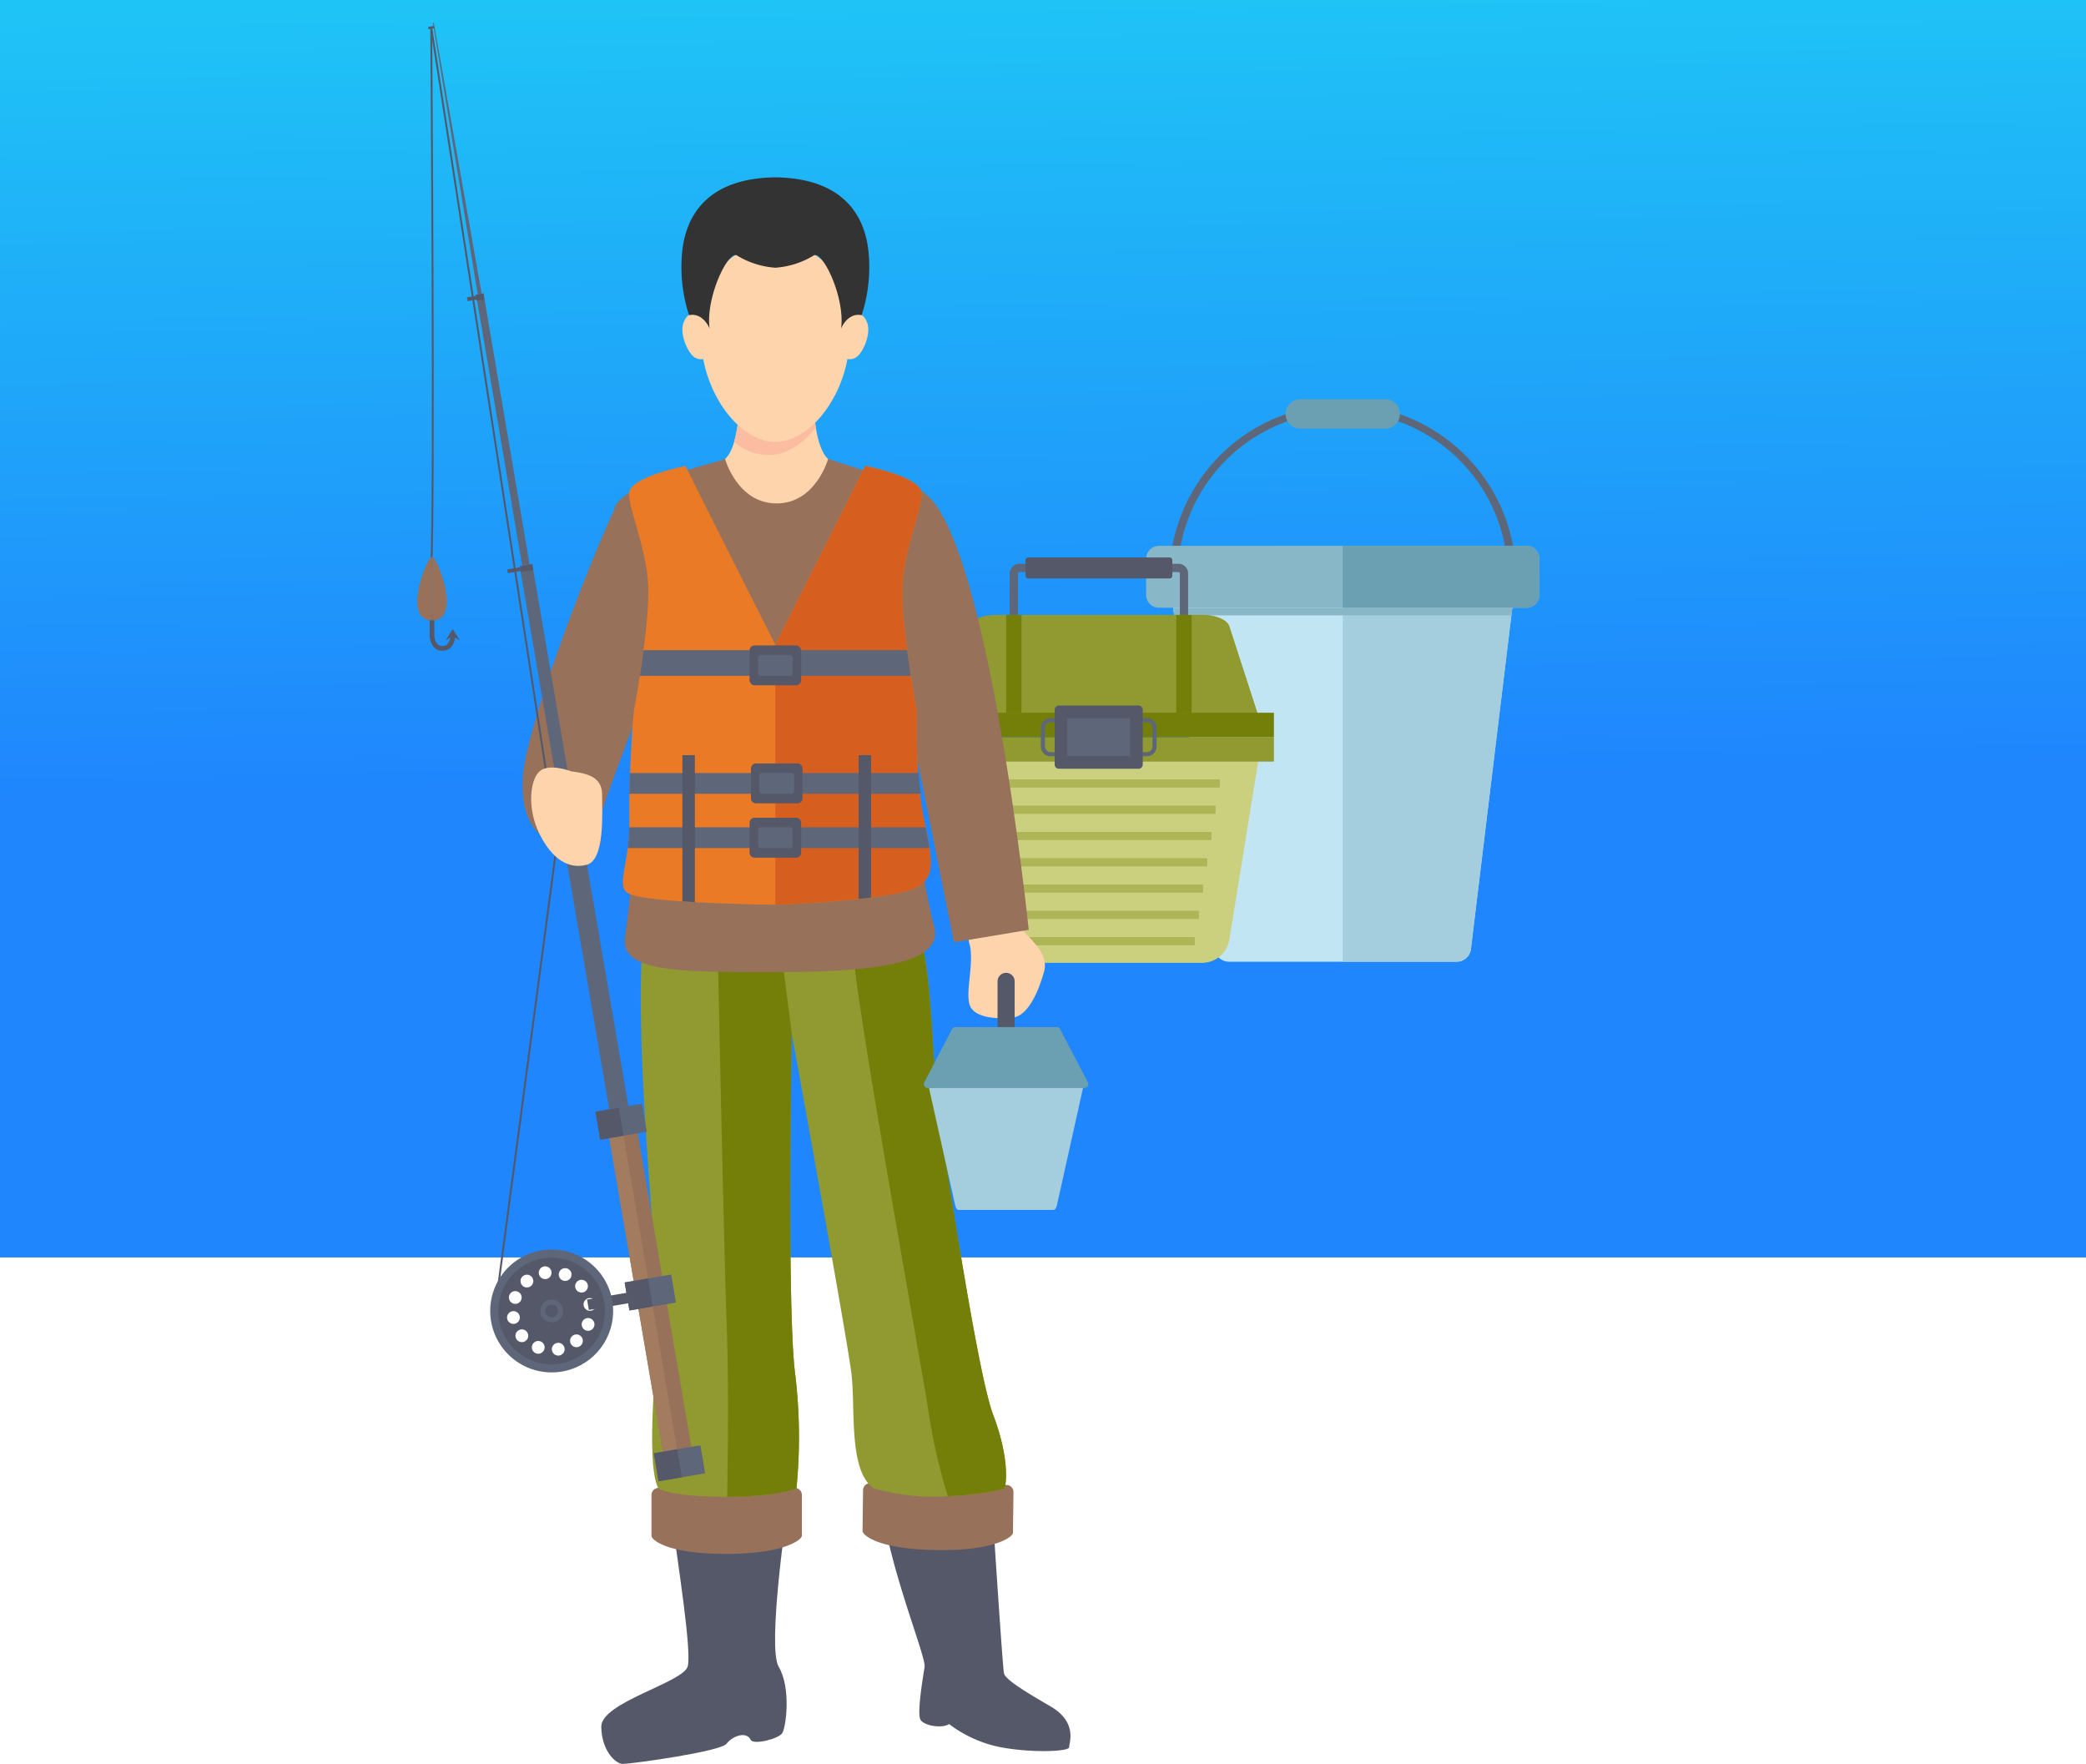 <svg id="illustration_akun_nelayan" xmlns="http://www.w3.org/2000/svg" xmlns:xlink="http://www.w3.org/1999/xlink" width="360" height="304.4" viewBox="0 0 360 304.4">
  <defs>
    <linearGradient id="linear-gradient" x1="0.5" y1="0.619" x2="0.483" gradientUnits="objectBoundingBox">
      <stop offset="0" stop-color="#1f86fd"/>
      <stop offset="1" stop-color="#1fc4f6"/>
    </linearGradient>
  </defs>
  <rect id="Rectangle_6" data-name="Rectangle 6" width="360" height="217" fill="url(#linear-gradient)"/>
  <g id="Group_1731" data-name="Group 1731" transform="translate(121.211 -213.961)">
    <g id="Group_1725" data-name="Group 1725" transform="translate(76.585 282.861)">
      <g id="Group_1724" data-name="Group 1724" transform="translate(4.029 0.736)">
        <path id="Path_10658" data-name="Path 10658" d="M112.963,313.025h-1.421a28.485,28.485,0,1,0-56.97,0H53.152a29.906,29.906,0,0,1,59.811,0Z" transform="translate(-53.152 -283.12)" fill="#5e6679"/>
      </g>
      <path id="Path_10659" data-name="Path 10659" d="M102.485,359.774H63.15a2.467,2.467,0,0,1-2.449-2.156L53.3,296.58a2.469,2.469,0,0,1,2.449-2.776h54.132a2.465,2.465,0,0,1,2.446,2.776l-7.4,61.038A2.467,2.467,0,0,1,102.485,359.774Z" transform="translate(-48.882 -262.714)" fill="#c1e5f2"/>
      <path id="Path_10660" data-name="Path 10660" d="M77.393,287.938H62.747a2.538,2.538,0,0,1-2.54-2.537h0a2.541,2.541,0,0,1,2.54-2.54H77.393a2.54,2.54,0,0,1,2.537,2.54h0A2.538,2.538,0,0,1,77.393,287.938Z" transform="translate(-36.134 -282.861)" fill="#6ba0b2"/>
      <path id="Path_10661" data-name="Path 10661" d="M90.745,293.8H63.678v65.97H83.347a2.467,2.467,0,0,0,2.449-2.156l7.4-61.038A2.465,2.465,0,0,0,90.745,293.8Z" transform="translate(-29.744 -262.714)" fill="#a4cedd"/>
      <path id="Path_10662" data-name="Path 10662" d="M85.668,291.764H53.961a2.227,2.227,0,0,0-2.227,2.227v6.236a2.226,2.226,0,0,0,2.227,2.227h63.413a2.228,2.228,0,0,0,2.23-2.227v-6.236a2.23,2.23,0,0,0-2.23-2.227Z" transform="translate(-51.734 -266.47)" fill="#88b7c7"/>
      <path id="Path_10663" data-name="Path 10663" d="M95.385,302.455a2.228,2.228,0,0,0,2.23-2.227v-6.236a2.23,2.23,0,0,0-2.23-2.227H63.678v10.691Z" transform="translate(-29.744 -266.47)" fill="#6ba0b2"/>
      <path id="Path_10664" data-name="Path 10664" d="M53.54,296.84h58.2l.158-1.313H53.38Z" transform="translate(-48.703 -259.541)" fill="#88b7c7" style="mix-blend-mode: multiply;isolation: isolate"/>
    </g>
    <g id="Group_1730" data-name="Group 1730" transform="translate(38.236 310.16)">
      <g id="Group_1726" data-name="Group 1726" transform="translate(14.81 1.097)">
        <path id="Path_10665" data-name="Path 10665" d="M74.235,303.07H72.815v-8.415a.458.458,0,0,0-.151-.381l-27.658,0a.493.493,0,0,0-.136.378v8.415H43.449v-8.415a1.7,1.7,0,0,1,1.557-1.8h27.67a1.7,1.7,0,0,1,1.56,1.8Z" transform="translate(-43.449 -292.856)" fill="#5e6679"/>
      </g>
      <path id="Path_10666" data-name="Path 10666" d="M39.156,304.528a4.067,4.067,0,0,0,.026.491l5.063,31.229a4.731,4.731,0,0,0,4.668,3.975H84.58a4.733,4.733,0,0,0,4.668-3.975l5.063-31.229a4.069,4.069,0,0,0,.026-.491Z" transform="translate(-36.543 -270.269)" fill="#cad07e"/>
      <path id="Path_10667" data-name="Path 10667" d="M39.156,313.81a1.044,1.044,0,0,1,.026-.247l5.063-15.615c.372-1.145,2.347-1.986,4.668-1.986H84.58c2.318,0,4.3.841,4.668,1.986l5.063,15.615a1.045,1.045,0,0,1,.026.247Z" transform="translate(-36.543 -286.04)" fill="#909a30"/>
      <path id="Path_10668" data-name="Path 10668" d="M76.457,313.81a1.045,1.045,0,0,0-.026-.247l-5.063-15.615c-.372-1.145-2.35-1.986-4.668-1.986H48.867V313.81Z" transform="translate(-18.664 -286.04)" fill="#909a30"/>
      <rect id="Rectangle_614" data-name="Rectangle 614" width="60.404" height="4.214" transform="translate(0 31.014)" fill="#909a30"/>
      <rect id="Rectangle_615" data-name="Rectangle 615" width="60.404" height="4.214" transform="translate(0 26.799)" fill="#737f09"/>
      <path id="Rectangle_616" data-name="Rectangle 616" d="M.473,0H24.865a.472.472,0,0,1,.472.472V3.148a.473.473,0,0,1-.473.473H.472A.472.472,0,0,1,0,3.149V.473A.473.473,0,0,1,.473,0Z" transform="translate(17.534)" fill="#545869"/>
      <rect id="Rectangle_617" data-name="Rectangle 617" width="2.656" height="16.877" transform="translate(14.19 9.922)" fill="#737f09"/>
      <g id="Group_1727" data-name="Group 1727" transform="translate(34.053 27.716)">
        <path id="Path_10669" data-name="Path 10669" d="M54.629,308.825h-2.71a1.7,1.7,0,0,1-1.7-1.7v-3.213a1.7,1.7,0,0,1,1.7-1.69h2.71a1.7,1.7,0,0,1,1.7,1.69v3.213A1.7,1.7,0,0,1,54.629,308.825Zm-2.71-5.89a.985.985,0,0,0-.986.98v3.213a.986.986,0,0,0,.986.986h2.71a.986.986,0,0,0,.986-.986v-3.213a.985.985,0,0,0-.986-.98Z" transform="translate(-50.222 -302.225)" fill="#5e6679"/>
      </g>
      <g id="Group_1728" data-name="Group 1728" transform="translate(20.18 27.716)">
        <path id="Path_10670" data-name="Path 10670" d="M49.746,308.825H47.032a1.7,1.7,0,0,1-1.693-1.7v-3.213a1.693,1.693,0,0,1,1.693-1.69h2.713a1.7,1.7,0,0,1,1.7,1.69v3.213A1.7,1.7,0,0,1,49.746,308.825Zm-2.713-5.89a.985.985,0,0,0-.983.98v3.213a.986.986,0,0,0,.983.986h2.713a.986.986,0,0,0,.986-.986v-3.213a.985.985,0,0,0-.986-.98Z" transform="translate(-45.339 -302.225)" fill="#5e6679"/>
      </g>
      <rect id="Rectangle_618" data-name="Rectangle 618" width="2.656" height="16.877" transform="translate(43.557 9.922)" fill="#737f09"/>
      <path id="Rectangle_619" data-name="Rectangle 619" d="M.733,0H14.468A.732.732,0,0,1,15.2.732v9.445a.732.732,0,0,1-.732.732H.732A.732.732,0,0,1,0,10.177V.733A.733.733,0,0,1,.733,0Z" transform="translate(22.568 25.559)" fill="#545869"/>
      <rect id="Rectangle_620" data-name="Rectangle 620" width="6.534" height="10.821" transform="translate(35.578 27.748) rotate(90)" fill="#5e6679"/>
      <g id="Group_1729" data-name="Group 1729" transform="translate(9.281 38.294)">
        <rect id="Rectangle_621" data-name="Rectangle 621" width="41.773" height="1.415" fill="#adb557"/>
        <rect id="Rectangle_622" data-name="Rectangle 622" width="40.335" height="1.418" transform="translate(0.72 4.536)" fill="#adb557"/>
        <rect id="Rectangle_623" data-name="Rectangle 623" width="38.897" height="1.418" transform="translate(1.439 9.073)" fill="#adb557"/>
        <rect id="Rectangle_624" data-name="Rectangle 624" width="37.457" height="1.415" transform="translate(2.157 13.609)" fill="#adb557"/>
        <rect id="Rectangle_625" data-name="Rectangle 625" width="36.019" height="1.415" transform="translate(2.877 18.148)" fill="#adb557"/>
        <rect id="Rectangle_626" data-name="Rectangle 626" width="34.58" height="1.418" transform="translate(3.597 22.684)" fill="#adb557"/>
        <rect id="Rectangle_627" data-name="Rectangle 627" width="33.142" height="1.418" transform="translate(4.316 27.221)" fill="#adb557"/>
      </g>
    </g>
  </g>
  <g id="Group_1723" data-name="Group 1723" transform="translate(30.815 -329.974)">
    <path id="Path_10619" data-name="Path 10619" d="M62.556,359.518c-5.6,12.01-15.07,37.771-15.736,45.582-1.273,14.969,11.042,12.938,13.256,12.052.676-.269-.928-1.69.407-5.734,3.044-9.221,9.608-25.43,9.608-25.43l4.058-24.213Z" transform="translate(12.64 58.404)" fill="#977159"/>
    <path id="Path_10620" data-name="Path 10620" d="M65.892,414.575c2.326,10.53,6.745,21.3,6.512,22.845s-1.342,7.978-.718,9.087,3.782,1.555,4.953.774a21.588,21.588,0,0,0,8.883,3.992c5.272,1,11.829.774,11.829,0s1.525-4.32-3.28-7.092-7.729-4.655-7.962-5.652-1.824-25.594-1.824-25.594Z" transform="translate(56.343 180.22)" fill="#545869"/>
    <path id="Path_10621" data-name="Path 10621" d="M63.086,413.207c1,7.647,3.379,22.524,2.713,25.348s-15.008,6.233-14.929,10.474c.079,4.347,2.631,6.43,3.717,6.4,1.978-.059,16.921-2.162,17.918-3.494s3.408-2.2,4.153-.663c.446.915,4.766-.141,5.432-1.138s1.581-7.788-.61-11.491c-1.965-3.326,1.381-26.263,1.381-26.263Z" transform="translate(22.083 178.947)" fill="#545869"/>
    <path id="Path_10622" data-name="Path 10622" d="M77.554,422.282c-10.455-.138-12.951-2.631-12.941-3.31l.092-7.023a1.233,1.233,0,0,1,1.243-1.217l23.5.305a1.231,1.231,0,0,1,1.214,1.247l-.089,7.023C90.565,419.985,87.461,422.409,77.554,422.282Z" transform="translate(53.426 175.193)" fill="#977159"/>
    <path id="Path_10623" data-name="Path 10623" d="M66.491,422.376c-10.455,0-12.981-2.46-12.981-3.143V412.21a1.231,1.231,0,0,1,1.23-1.23h23.5a1.231,1.231,0,0,1,1.23,1.23v7.023C79.472,419.916,76.4,422.376,66.491,422.376Z" transform="translate(28.106 175.761)" fill="#977159"/>
    <path id="Path_10624" data-name="Path 10624" d="M55.277,382.191c-5.852,8.588,1.224,67.817.712,74.909s-2.149,23.934,0,27.923c0,0,1.916,1.447,11.888,1.447,8.641,0,11.944-1.447,11.944-1.447a91.046,91.046,0,0,0-.282-20.208c-1.375-11.97-.525-58.245-.525-58.245s9.51,52.3,10.274,58.507-.564,16.845,3.868,19.945a39.57,39.57,0,0,0,10.455,1.44c8.775-.223,12.151-1.44,12.151-1.44s1.2-4.232-1.981-12.653c-2.037-5.38-5.429-25.893-9.139-49.683-2.1-13.443-.476-34.56-7.345-40.94C89.279,374.308,55.277,382.191,55.277,382.191Z" transform="translate(26.821 101.813)" fill="#909a30"/>
    <path id="Path_10625" data-name="Path 10625" d="M80.508,481.593c7.01-.358,9.812-1.345,9.812-1.345s1.2-4.232-1.981-12.653c-2.037-5.38-5.429-25.893-9.139-49.683-1.794-11.491-.886-28.556-4.868-37.266L64.129,386c-.666,4.74,12,73.728,13.2,82.093A96.831,96.831,0,0,0,80.508,481.593Z" transform="translate(52.264 106.588)" fill="#737f09"/>
    <path id="Path_10626" data-name="Path 10626" d="M67.042,380.3H56.948s1.188,58.779,1.7,72.324c.371,9.8.2,23.173.085,29.846h.016c8.641,0,11.944-1.447,11.944-1.447a91.046,91.046,0,0,0-.282-20.208c-1.375-11.97-.525-58.245-.525-58.245Z" transform="translate(35.946 105.808)" fill="#737f09"/>
    <path id="Path_10627" data-name="Path 10627" d="M102.07,388.013c.659-10.406,6.4-17.177,5.741-21.464s-15.684-8.47-19.312-9.694l-8.893,5.721-8.893-5.721c-3.628,1.224-18.456,4.445-19.115,8.736S55.612,389,56.272,399.406s-1.893,32.949-2.818,40.025c-.787,6.013,9.09,5.967,26.244,5.967,18.407,0,28.674-1.831,27.106-7.834C103.261,424.016,101.411,398.422,102.07,388.013Z" transform="translate(23.599 52.331)" fill="#977159"/>
    <path id="Path_10628" data-name="Path 10628" d="M72.7,354.1l-6.426.836-6.42-.836s-.164,6.961-2.473,9.048c0,0,2.142,7.66,8.893,7.66s8.893-7.66,8.893-7.66C72.864,361.058,72.7,354.1,72.7,354.1Z" transform="translate(36.931 46.042)" fill="#fed4ac"/>
    <g id="Group_1706" data-name="Group 1706" transform="translate(95.873 400.139)">
      <path id="Path_10629" data-name="Path 10629" d="M63.872,362.452c3.546,0,6.42-2.559,8.086-4.8a31.689,31.689,0,0,1-.344-3.556l-6.426.836-6.42-.836a28,28,0,0,1-.912,6.072A9.015,9.015,0,0,0,63.872,362.452Z" transform="translate(-57.856 -354.097)" fill="#fbbca1"/>
    </g>
    <g id="Group_1708" data-name="Group 1708" transform="translate(86.791 360.577)">
      <path id="Path_10630" data-name="Path 10630" d="M86.913,358.781a2.227,2.227,0,0,0-3.674-.82s.381-12.374-12.065-12.374-12.056,12.374-12.056,12.374a2.229,2.229,0,0,0-3.677.82c-.81,1.555.134,4.412,1.283,5.754a2.1,2.1,0,0,0,2.011.774c1.46,7.765,6.951,14.28,12.44,14.28s10.983-6.515,12.446-14.28a2.11,2.11,0,0,0,2.014-.774C86.781,363.193,87.726,360.336,86.913,358.781Z" transform="translate(-54.976 -333.941)" fill="#fed4ac"/>
      <g id="Group_1707" data-name="Group 1707">
        <path id="Path_10631" data-name="Path 10631" d="M87.385,355.077c-.548-6.056-4.022-12.882-16.1-13.04-12.072.157-15.543,6.984-16.091,13.04a26.9,26.9,0,0,0,1.2,10.744c2.454-.489,3.549,2.3,3.549,2.3-.728-5.432,3.3-13.663,4.76-12.577a14.749,14.749,0,0,0,6.584,2.093,14.749,14.749,0,0,0,6.59-2.093c1.463-1.086,5.488,7.145,4.76,12.577,0,0,1.1-2.788,3.549-2.3A26.793,26.793,0,0,0,87.385,355.077Z" transform="translate(-55.088 -342.037)" fill="#333"/>
      </g>
    </g>
    <path id="Path_10632" data-name="Path 10632" d="M77.237,381.573c2.493,3.654,7.148,6.312,6.151,9.973s-2.824,7.643-5.321,7.975-6.745.167-7.525-2.159.781-6.984,0-10.471a17.878,17.878,0,0,1-.226-6.485Z" transform="translate(65.992 106.036)" fill="#fed4ac"/>
    <path id="Path_10633" data-name="Path 10633" d="M71.351,358.46c11.685,3.677,19.164,75.982,19.164,75.982L77.607,436.6,65.833,377.788Z" transform="translate(56.208 55.992)" fill="#977159"/>
    <path id="Path_10634" data-name="Path 10634" d="M104.1,418.881c-1.847-8.09-1.23-18.659-1.381-19.411s-2.647-14.221-2.48-21.2,4-14.962,3.215-16.809c-1.109-2.6-9.625-4.242-9.625-4.242-.679,1.47-15.513,30.856-15.513,30.856s-14.831-29.386-15.51-30.856c0,0-8.513,1.64-9.622,4.242-.791,1.847,3.044,9.828,3.212,16.809s-2.326,20.444-2.48,21.2-.9,11.153-.787,18.964-2.667,11.528.108,12.689c3.841,1.608,25.079,1.83,25.079,1.83s21.907-.731,25.082-3.425C105.2,428,105.842,426.495,104.1,418.881Z" transform="translate(24.669 53.159)" fill="#eb7a27"/>
    <path id="Path_10635" data-name="Path 10635" d="M85.107,429.529c1.8-1.529,2.441-3.034.7-10.648-1.847-8.09-1.23-18.659-1.381-19.411s-2.647-14.221-2.48-21.2,4-14.962,3.215-16.809c-1.109-2.6-9.625-4.242-9.625-4.242-.679,1.47-15.513,30.856-15.513,30.856v44.88S81.932,432.222,85.107,429.529Z" transform="translate(42.963 53.159)" fill="#d65e1f"/>
    <path id="Path_10636" data-name="Path 10636" d="M102.65,376.954c-.164-1.194-.292-2.395-.387-3.579H52.426c-.039,1.187-.066,2.388-.079,3.579Z" transform="translate(25.454 90.005)" fill="#5e6679"/>
    <path id="Path_10637" data-name="Path 10637" d="M104.336,379.809q-.212-1.491-.669-3.579H52.515a34.2,34.2,0,0,1-.256,3.579Z" transform="translate(25.253 96.515)" fill="#5e6679"/>
    <path id="Path_10638" data-name="Path 10638" d="M99.652,371.329c-.21-1.365-.426-2.861-.63-4.416H53.532c-.2,1.555-.42,3.051-.633,4.416Z" transform="translate(26.713 75.268)" fill="#5e6679"/>
    <g id="Group_1709" data-name="Group 1709" transform="translate(98.544 471.094)">
      <path id="Rectangle_591" data-name="Rectangle 591" d="M.865,0H8.031A.866.866,0,0,1,8.9.866V6.015a.866.866,0,0,1-.866.866H.866A.866.866,0,0,1,0,6.015V.865A.865.865,0,0,1,.865,0Z" fill="#545869"/>
      <rect id="Rectangle_592" data-name="Rectangle 592" width="6.005" height="3.61" rx="0.463" transform="translate(1.446 1.637)" fill="#5e6679"/>
    </g>
    <g id="Group_1710" data-name="Group 1710" transform="translate(98.786 461.727)">
      <path id="Rectangle_593" data-name="Rectangle 593" d="M.865,0H8.03a.865.865,0,0,1,.865.865v5.15a.866.866,0,0,1-.866.866H.866A.866.866,0,0,1,0,6.016V.865A.865.865,0,0,1,.865,0Z" fill="#545869"/>
      <rect id="Rectangle_594" data-name="Rectangle 594" width="6.005" height="3.61" rx="0.463" transform="translate(1.445 1.637)" fill="#5e6679"/>
    </g>
    <g id="Group_1711" data-name="Group 1711" transform="translate(98.544 441.355)">
      <rect id="Rectangle_595" data-name="Rectangle 595" width="8.896" height="6.885" rx="0.866" fill="#545869"/>
      <rect id="Rectangle_596" data-name="Rectangle 596" width="6.005" height="3.61" rx="0.463" transform="translate(1.446 1.637)" fill="#5e6679"/>
    </g>
    <path id="Path_10639" data-name="Path 10639" d="M55.137,397.667c.705.049,1.424.092,2.149.134V372.434H55.137Z" transform="translate(31.816 87.859)" fill="#545869"/>
    <path id="Path_10640" data-name="Path 10640" d="M64.407,397.247c.732-.075,1.447-.164,2.152-.253V372.434H64.407Z" transform="translate(52.956 87.859)" fill="#545869"/>
    <g id="Group_1721" data-name="Group 1721" transform="translate(41.185 333.907)">
      <g id="Group_1716" data-name="Group 1716" transform="translate(1.888)">
        <g id="Group_1712" data-name="Group 1712" transform="translate(0.368 0.798)">
          <path id="Path_10641" data-name="Path 10641" d="M53.183,555.8l-.327-.045L63.589,474.81,41.873,334.2l.324-.051L63.919,474.8l0,.026Z" transform="translate(-41.873 -334.15)" fill="#545869"/>
        </g>
        <rect id="Rectangle_597" data-name="Rectangle 597" width="7.543" height="1.83" transform="matrix(-0.986, 0.168, -0.168, -0.986, 35.171, 220.864)" fill="#545869"/>
        <g id="Group_1713" data-name="Group 1713" transform="translate(10.712 211.692)">
          <path id="Path_10642" data-name="Path 10642" d="M45.18,410.834a10.606,10.606,0,1,0,8.67-12.243A10.6,10.6,0,0,0,45.18,410.834Zm1.84-.315a8.741,8.741,0,1,1,10.087,7.145A8.741,8.741,0,0,1,47.02,410.519Z" transform="translate(-45.026 -398.438)" fill="#5e6679"/>
          <path id="Path_10643" data-name="Path 10643" d="M45.591,409.615A9.194,9.194,0,1,0,53.1,399,9.192,9.192,0,0,0,45.591,409.615Zm3.812-3.494a1.1,1.1,0,1,1-.65-1.411A1.095,1.095,0,0,1,49.4,406.121Zm12.036,1.9a1.1,1.1,0,1,1,.9-1.269A1.1,1.1,0,0,1,61.438,408.02ZM59.9,410.008a1.1,1.1,0,1,1,.65,1.411A1.1,1.1,0,0,1,59.9,410.008Zm-.8-7.066a1.1,1.1,0,1,1-.144,1.548A1.1,1.1,0,0,1,59.1,402.942Zm-.876,9.428a1.1,1.1,0,1,1-.141,1.549A1.1,1.1,0,0,1,58.227,412.37ZM55.944,401.4a1.1,1.1,0,1,1,.65,1.411A1.1,1.1,0,0,1,55.944,401.4ZM54.7,414.85a1.1,1.1,0,1,1,1.27.9A1.1,1.1,0,0,1,54.7,414.85Zm-2.257-13.2a1.1,1.1,0,1,1,1.27.9A1.1,1.1,0,0,1,52.44,401.65ZM51.3,413.965a1.1,1.1,0,1,1,.646,1.411A1.1,1.1,0,0,1,51.3,413.965Zm-1.627-11.9a1.1,1.1,0,1,1-.141,1.545A1.1,1.1,0,0,1,49.671,402.066ZM48.8,411.5a1.1,1.1,0,1,1-.144,1.545A1.095,1.095,0,0,1,48.8,411.5Zm-1.831-2.119a1.1,1.1,0,1,1,1.27.9A1.1,1.1,0,0,1,46.968,409.379Z" transform="translate(-44.043 -397.456)" fill="#545869"/>
          <path id="Path_10644" data-name="Path 10644" d="M47.689,403.371A1.968,1.968,0,1,0,49.3,401.1,1.971,1.971,0,0,0,47.689,403.371Z" transform="translate(-39.019 -392.432)" fill="#5e6679"/>
          <path id="Path_10645" data-name="Path 10645" d="M47.941,402.618a1.1,1.1,0,1,0,.9-1.263A1.1,1.1,0,0,0,47.941,402.618Z" transform="translate(-38.415 -391.826)" fill="#545869"/>
        </g>
        <g id="Group_1715" data-name="Group 1715" transform="translate(0)">
          <g id="Group_1714" data-name="Group 1714" transform="translate(28.879 186.538)">
            <rect id="Rectangle_598" data-name="Rectangle 598" width="4.987" height="59.74" transform="translate(16.738 60.362) rotate(170.31)" fill="#977159"/>
            <rect id="Rectangle_599" data-name="Rectangle 599" width="2.494" height="59.739" transform="translate(14.28 60.782) rotate(170.31)" fill="#a37c60"/>
            <rect id="Rectangle_600" data-name="Rectangle 600" width="8.145" height="4.903" transform="matrix(-0.986, 0.168, -0.168, -0.986, 18.927, 63.78)" fill="#5e6679"/>
            <rect id="Rectangle_601" data-name="Rectangle 601" width="4.073" height="4.903" transform="translate(14.912 64.466) rotate(170.308)" fill="#545869"/>
            <rect id="Rectangle_602" data-name="Rectangle 602" width="8.145" height="4.902" transform="translate(13.891 34.304) rotate(170.284)" fill="#5e6679"/>
            <rect id="Rectangle_603" data-name="Rectangle 603" width="4.072" height="4.902" transform="translate(9.878 34.989) rotate(170.262)" fill="#545869"/>
            <rect id="Rectangle_604" data-name="Rectangle 604" width="8.144" height="4.901" transform="matrix(-0.986, 0.168, -0.168, -0.986, 8.853, 4.831)" fill="#5e6679"/>
            <rect id="Rectangle_605" data-name="Rectangle 605" width="4.072" height="4.901" transform="translate(4.839 5.517) rotate(170.308)" fill="#545869"/>
          </g>
          <rect id="Rectangle_606" data-name="Rectangle 606" width="3.352" height="47.481" transform="translate(34.561 186.937) rotate(170.266)" fill="#5e6679"/>
          <rect id="Rectangle_607" data-name="Rectangle 607" width="2.2" height="47.481" transform="matrix(-0.986, 0.169, -0.169, -0.986, 25.991, 140.233)" fill="#5e6679"/>
          <rect id="Rectangle_608" data-name="Rectangle 608" width="1.3" height="47.479" transform="translate(17.517 93.513) rotate(170.352)" fill="#5e6679"/>
          <path id="Path_10646" data-name="Path 10646" d="M42.012,333.933l.157-.026,8.26,46.759-.681.115Z" transform="translate(-41.188 -333.907)" fill="#5e6679"/>
          <rect id="Rectangle_609" data-name="Rectangle 609" width="3.354" height="1.147" transform="matrix(-0.986, 0.169, -0.169, -0.986, 26.742, 141.268)" fill="#545869"/>
          <rect id="Rectangle_610" data-name="Rectangle 610" width="2.2" height="0.972" transform="translate(18.145 94.39) rotate(170.283)" fill="#545869"/>
          <path id="Path_10647" data-name="Path 10647" d="M48.216,363.2l-2.182.375-.111-.647,2.182-.375Z" transform="translate(-32.266 -268.591)" fill="#545869"/>
          <rect id="Rectangle_611" data-name="Rectangle 611" width="1.627" height="0.658" transform="translate(6.687 47.379) rotate(-9.649)" fill="#545869"/>
          <rect id="Rectangle_612" data-name="Rectangle 612" width="1.006" height="0.406" transform="matrix(0.986, -0.169, 0.169, 0.986, 0, 0.708)" fill="#545869"/>
          <rect id="Rectangle_613" data-name="Rectangle 613" width="2.213" height="0.658" transform="matrix(0.986, -0.169, 0.169, 0.986, 21.102, 141.318)" fill="#545869"/>
          <path id="Path_10648" data-name="Path 10648" d="M44.434,349.382l1.337-.228-.173-1.009-1.337.227Z" transform="translate(-36.059 -301.437)" fill="#545869"/>
        </g>
      </g>
      <g id="Group_1717" data-name="Group 1717" transform="translate(2.256 0.823)">
        <path id="Path_10649" data-name="Path 10649" d="M42.2,427.444l-.325-.02c.607-11.373,0-92.447,0-93.267H42.2C42.2,334.975,42.808,416.058,42.2,427.444Z" transform="translate(-41.873 -334.158)" fill="#545869"/>
      </g>
      <g id="Group_1718" data-name="Group 1718" transform="translate(2.145 102.205)">
        <path id="Path_10650" data-name="Path 10650" d="M44.03,371.22H44c-1.709-.013-2.162-1.778-2.162-2.71v-3.448h.82v3.448c0,.079.023,1.883,1.352,1.889h.02a1.192,1.192,0,0,0,.889-.325,2.381,2.381,0,0,0,.505-1.565h.82a3.136,3.136,0,0,1-.748,2.149A2,2,0,0,1,44.03,371.22Z" transform="translate(-41.839 -365.063)" fill="#545869"/>
      </g>
      <g id="Group_1720" data-name="Group 1720" transform="translate(4.896 104.6)">
        <g id="Group_1719" data-name="Group 1719">
          <path id="Path_10651" data-name="Path 10651" d="M45.148,367.8l-1.535-.955h.578l-1.514.935.936-1.516.288-.467.291.467Z" transform="translate(-42.678 -365.793)" fill="#545869"/>
        </g>
      </g>
      <path id="Path_10652" data-name="Path 10652" d="M43.74,362c-.882,0-5.278,10.957,0,10.957Z" transform="translate(-41.185 -269.838)" fill="#977159"/>
      <path id="Path_10653" data-name="Path 10653" d="M41.964,362c.879,0,5.278,10.957,0,10.957Z" transform="translate(-39.409 -269.838)" fill="#977159"/>
    </g>
    <g id="Group_1722" data-name="Group 1722" transform="translate(141.34 497.857)">
      <path id="Path_10654" data-name="Path 10654" d="M73.192,398.621a1.474,1.474,0,0,1-1.476-1.473v-11.79a1.476,1.476,0,0,1,2.952,0v11.79A1.474,1.474,0,0,1,73.192,398.621Z" transform="translate(-71.716 -383.885)" fill="#545869"/>
    </g>
    <path id="Path_10655" data-name="Path 10655" d="M95.525,397.249h-27a.683.683,0,0,1-.607-1l4.773-9.143a.68.68,0,0,1,.607-.371H90.752a.68.68,0,0,1,.607.371l4.773,9.143A.681.681,0,0,1,95.525,397.249Z" transform="translate(60.79 120.481)" fill="#6ba0b2"/>
    <path id="Path_10656" data-name="Path 10656" d="M94.116,389.943h-26l.007.066,4.494,20.168c.112.5.328.81.571.81H89.609c.239,0,.459-.308.571-.81l4.491-20.168.007-.066Z" transform="translate(61.405 127.787)" fill="#a4cedd"/>
    <path id="Path_10657" data-name="Path 10657" d="M54.105,373.748c2.493.331,5.321.83,5.321,3.989s.5,11.3-2.66,12.131-5.984-.994-8.145-5.318-1.663-9.307,0-10.8S54.105,373.748,54.105,373.748Z" transform="translate(13.671 89.34)" fill="#fed4ac"/>
  </g>
</svg>
